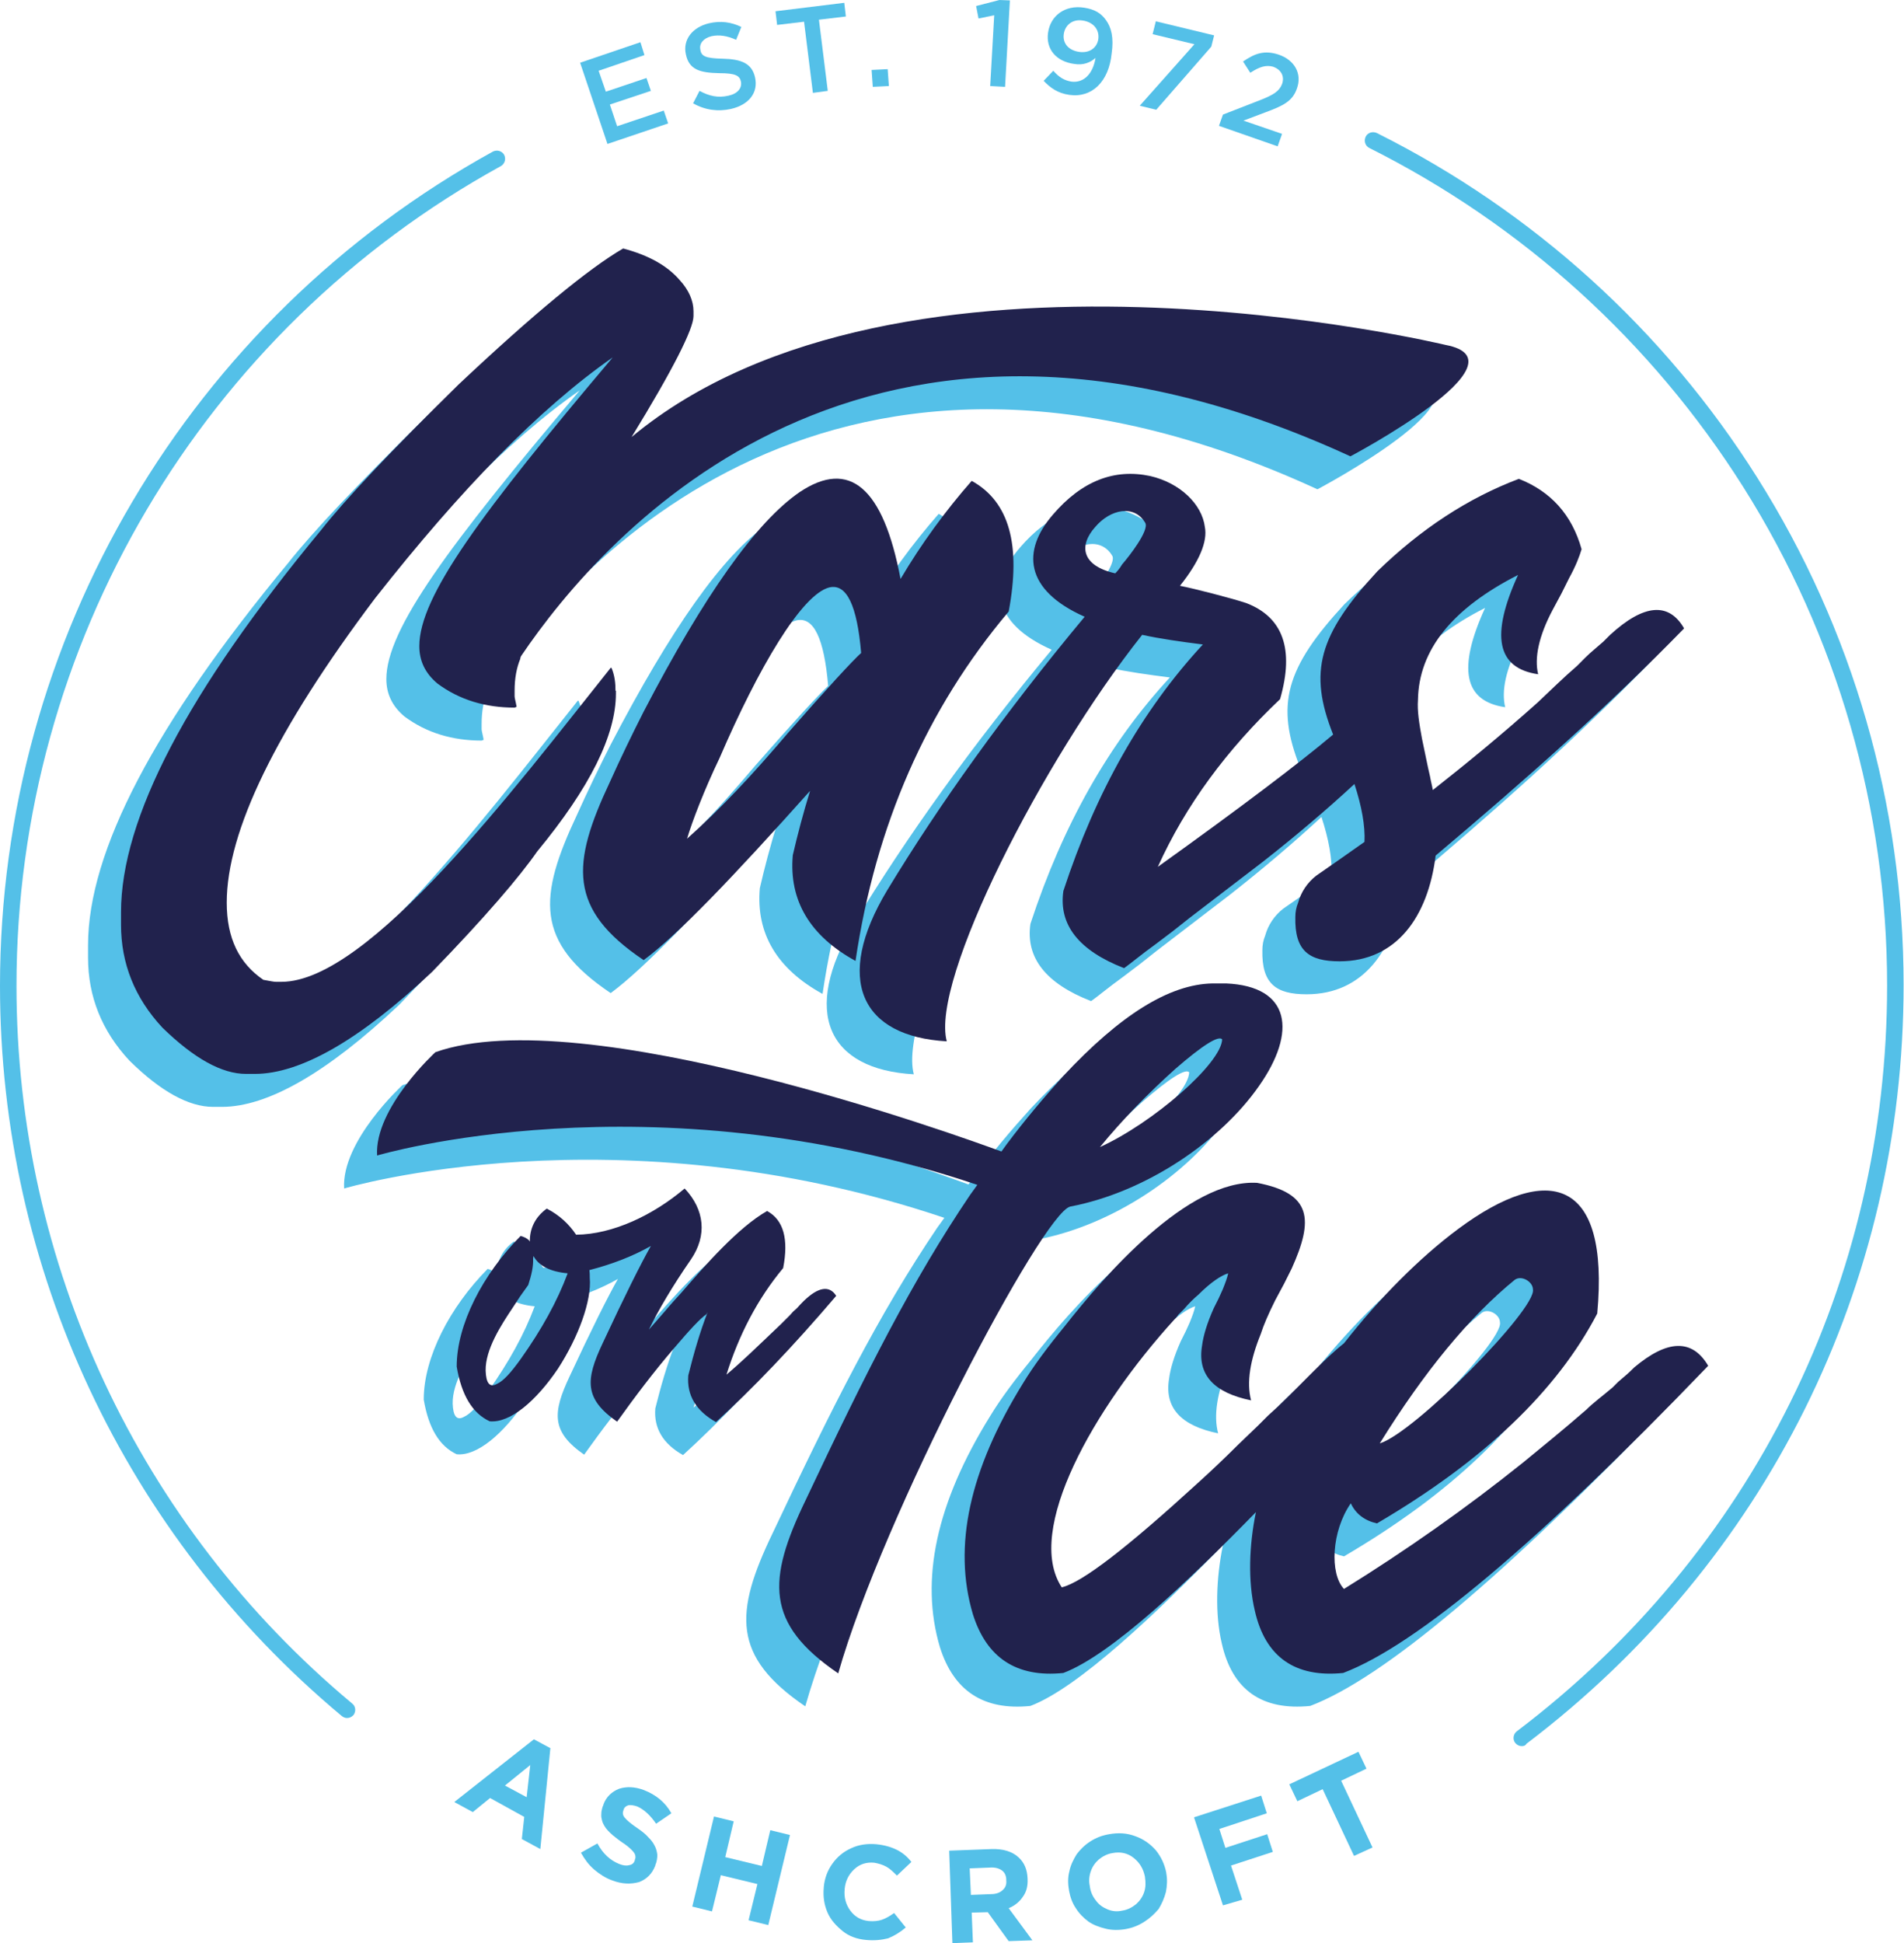 <?xml version="1.0" encoding="utf-8"?>
<!-- Generator: Adobe Illustrator 24.3.0, SVG Export Plug-In . SVG Version: 6.00 Build 0)  -->
<svg version="1.1" id="Layer_2" xmlns="http://www.w3.org/2000/svg" xmlns:xlink="http://www.w3.org/1999/xlink" x="0px" y="0px"
	 viewBox="0 0 473.6 483.3" style="enable-background:new 0 0 473.6 483.3;" xml:space="preserve">
<style type="text/css">
	.st0{fill:#54C0E8;}
	.st1{fill:#21224D;}
</style>
<g>
	<g>
		<path class="st0" d="M123.6,317.5v-0.4v-0.6c0.1-3.2,1.6-5.8,4.2-7.7c3.1,1.6,5.5,3.8,7.3,6.5c9.2-0.1,19.2-4.9,27-11.5
			c5,5.3,5.6,11.7,1.6,17.6c-4.7,6.8-8.1,12.6-10.5,17.5l2.1-2.4l2-2.3c1.6-1.9,2.9-3.3,4-4.5c5.9-6.8,14.1-16.2,21.3-20.3
			c4.1,2.2,5.4,7,4,14.2c-6.4,7.7-11,16.6-14.1,26.5c3.8-3.2,7.5-6.8,11.3-10.4c1.4-1.3,2.8-2.7,4.4-4.3l0.9-1l0.9-0.8
			c0.7-0.8,1.4-1.5,1.7-1.8c3.6-3.5,6.4-4,8.1-1.3c-10.9,12.8-21,23.3-29.9,31.4c-5-2.8-7.3-6.7-6.9-11.6c1.4-5.6,2.9-10.8,4.8-15.7
			l-0.3,0.5c-1.4,0.9-4.1,3.8-8.1,8.5c-4.9,5.7-9.6,11.9-14.1,18.2c-8.2-5.7-7.9-10.4-3.6-19.5c5.5-11.8,9.5-19.8,12-24.2
			c-4.4,2.5-9.5,4.5-15.3,6c0.1,0.6,0.1,1.3,0.1,1.9c0.5,5.7-2.8,14.7-7.9,22.6c-5.4,8-11.9,13.6-17,13.1c-4.3-2-7-6.5-8.2-13.6
			c0-10.5,6.5-23,15.9-32.5c0.8,0.2,1.6,0.6,2.1,1.1c0.1,0.1,0.1,0.2,0.2,0.3h0.1L123.6,317.5z M123.2,327.8l-2,2.8l-1.9,2.9
			c-2.8,4.2-6.8,10.3-6.7,15.6c0.1,3.1,1,4.3,2.8,3.3c1.6-0.7,3.5-2.8,6-6.3c5.1-7.2,9-14.2,11.6-21.2c-4.4-0.4-7.2-1.9-8.5-4.3
			l-0.1,0.6C124.5,323.2,124,325.3,123.2,327.8z"/>
	</g>
	<g>
		<path class="st0" d="M144.9,180c0-1.9-0.2-3.8-1-5.7h-0.2c-23.7,29.7-60.1,78.1-81.9,78.1h-1.4c-0.5,0-1.4-0.2-3.1-0.5
			c-6-4.1-9.1-10.3-9.1-19.2c0-17.7,12.2-42.9,36.9-75.7c21.3-27.1,40.9-47.2,59.1-59.9c-32.6,38.6-48.1,59.4-48.1,71.8
			c0,3.6,1.4,6.7,4.5,9.3c5.5,4.1,12,6,19.2,6l0.5-0.2c-0.2-1.2-0.5-2.2-0.5-2.6V180c0-3.1,0.5-5.7,1.4-7.9c0-0.2,0.1-0.5,0.2-0.7
			c20.8-30.8,86.1-105,206.3-49.7c0,0,44.8-23.7,23.7-27.7c0,0-135.7-32.7-202.5,22.9c10.3-16.8,15.4-26.9,15.4-30.1v-1.2
			c0-2.6-1.2-5.3-3.4-7.7c-3.1-3.6-7.7-6.2-14.1-7.9c-8.6,5-22.3,16.3-40.9,33.8c-16.8,16.5-28.3,28.7-34.2,36.2
			c-33.3,40.2-49.8,71.8-49.8,95.1v3.1c0,9.6,3.4,18.2,10.3,25.6C40,271.5,47,275.3,53,275.3h2.2c11.3,0,26.1-8.4,44.1-25.4
			c13.2-13.6,21.8-23.7,26.1-29.9c13.2-16,19.6-29,19.6-39.3V180z"/>
		<path class="st0" d="M233.5,127.8c-6.5,7.4-12.5,15.6-17.7,24.4c-4.3-22.8-12.7-29.9-25.1-21.6c-10.8,7.4-23.7,25.6-38.8,54.6
			c-2.9,5.7-5.7,11.5-8.4,17.5c-9.6,20.4-10.5,31.6,8.4,44.3c8.4-6.2,22-20.4,41.4-42.1c-1.7,5.5-3.1,10.8-4.3,16
			c-1,11.3,4.3,20.1,15.6,26.3c5-33.8,17.7-62.7,38.1-86.9C245.7,143.8,242.9,133.1,233.5,127.8z M187.8,190.5
			c-8.9,10.5-16.8,18.9-25.1,26.3c1.2-4.1,4.3-12.2,8.1-20.1c9.6-22.3,20.4-40.7,27.3-42.4c4.3-1,6.9,4.5,7.9,16.3
			C203.8,172.6,197.6,179.3,187.8,190.5z"/>
		<path class="st0" d="M392.3,166.1l-1.7,1.7l-2.2,1.9c-1.7,1.4-3.1,2.9-4.3,4.1c-3.6,3.1-6.7,6.2-9.8,9.1
			c-8.6,7.7-17.2,14.8-26.1,21.8c-0.2-1.2-0.5-2.2-0.7-3.4l-0.5-2.2l-0.5-2.4l-1-4.8c-0.7-3.8-1.2-6.9-1-9.6
			c0.2-12.5,8.6-22.8,24.9-31.1c-6.9,15.1-5.3,23.2,5,24.7c-1-4.1,0.2-9.6,3.6-16l2.2-4.1l1.9-3.8c1.7-3.1,2.6-5.5,3.1-7.2
			c-2.4-8.6-7.7-14.4-15.6-17.5c-12.7,4.8-24.4,12.5-35.2,23c-14.6,15.8-17.2,25-11,40.6c-8.3,7-22.8,18-43.6,32.9
			c6.9-15.3,17.2-29.2,30.4-41.7c3.6-12.5,0.7-20.4-8.4-23.9c-3.6-1.2-12.9-3.6-16.5-4.3c4.8-6,6.9-11,6.2-14.6
			c-0.7-5.7-6.2-11-13.6-12.7c-8.9-1.9-17,1.2-24.2,9.6c-7.7,8.9-7.2,18.7,7.9,25.4c-19.9,23.9-36.2,46.7-49.1,68
			c-13.4,22.3-6.5,36.4,14.8,37.6c-4.1-15.1,23.7-69.7,48.6-101.1c4.6,1,9.6,1.7,15.1,2.4c-15.1,16.3-26.6,36.6-34.7,61.3
			c-1.2,8.4,3.8,14.8,15.1,19.2c1.7-1.2,4.3-3.4,7.9-6l4.1-3.1l4.3-3.4c6.9-5.3,13.2-10.1,18.4-14.1c8.4-6.6,15.9-13,22.6-19.2
			c1.8,5.5,2.7,10.4,2.5,14.4c-4.1,2.9-8.1,5.7-12,8.4c-2.2,1.7-3.8,4.1-4.5,6.7c-0.5,1.2-0.7,2.4-0.7,3.6c-0.2,8.4,3.4,11,11,11
			c14.1,0,22-11,23.9-26.3c23-19.4,42.9-37.1,61.8-56.5C406.9,158,400.7,158.4,392.3,166.1z M270.9,148.6c-0.7,1.2-1.4,1.9-1.7,2.2
			c-8.4-1.9-9.1-6.9-5-11.5c3.8-4.5,9.8-5.7,12.5-1C277.6,140.2,272.8,146.5,270.9,148.6z"/>
	</g>
	<g>
		<path class="st0" d="M258,308.3c18.9-3.6,37.4-16.3,46.9-29.9c9.6-13.6,7.9-24.9-8.1-25.6h-3.4c-10.8,0.2-23,7.9-37.1,23
			c-4.8,5.3-9.6,11-14.1,17l-1.3,1.8c-10.6-3.9-104.1-37.7-140.8-24.7c0,0-15.2,13.9-14.5,25.7c0,0,67.6-20.2,149.3,7.3l-1.8,2.5
			c-14.4,21.3-25.9,44.1-40.9,75.9c-9.6,19.9-10.1,30.7,8.1,43.1C211.5,385,251,310,258,308.3z M284.1,274.1
			c6.9-6,10.8-8.4,11.7-7.4c-0.2,6-17.2,20.8-30.4,26.8C270.9,286.8,277.1,280.3,284.1,274.1z"/>
		<path class="st0" d="M398.3,348.3c-0.7,0.7-1.4,1.4-2.6,2.4l-1.4,1.2l-1.4,1.4c-2.6,2.2-4.8,3.8-6.5,5.5
			c-5.5,4.8-10.8,9.1-15.8,13.2c-14.1,11.3-29,21.8-44.5,31.4c-3.6-3.8-3.1-14.4,1.7-21.3c1.2,2.6,3.4,4.3,6.5,5
			c26.6-15.6,44.8-33,54.8-52.2c3.1-33.8-12.2-37.6-34.5-21.1c-9.7,7.2-19.8,17.4-28.5,28.5c-4.8,3.8-10.1,9.7-16.5,15.8l-2.4,2.2
			l-2.4,2.4l-5,4.8c-3.6,3.6-6.9,6.7-10.1,9.6c-17.5,16-28.7,24.7-33.8,25.9c-9.3-14.1,7.9-44.5,28-66.6c0.2-0.2,0.7-0.7,1-1.2
			c0.5-0.5,1-1,1.4-1.4c1.2-1.4,2.4-2.6,3.6-3.6c3.1-3.1,5.7-4.8,7.4-5.3c-0.2,1-0.7,2.4-1.4,4.1l-1,2.2l-1.2,2.4
			c-1.7,3.8-2.6,6.9-2.9,9.3c-1.2,7.2,2.9,11.7,12.2,13.6c-1.2-4.5-0.2-10.1,2.4-16.5c0.7-2.2,1.9-5,3.6-8.4l2.2-4.1l1.9-3.8
			c5.5-12.2,5-18.7-8.6-21.3c-17.2-1-38.1,23.2-47.9,35.7c-4.1,5-7.7,9.8-10.3,14.1c-13.4,21.6-17.5,40.7-12.5,57.5
			c3.4,10.8,10.8,15.8,22.5,14.6c11.9-4.5,31.2-22.9,47.9-40c-1.7,8.2-2,17.2-0.3,24.4c2.6,11.7,10.1,16.8,22,15.6
			c18.2-6.9,48.4-32.3,90.8-76.4C412.7,341.2,406.4,341.4,398.3,348.3z M368.6,326.5c1.7-1.2,4.5,0.5,4.5,2.4
			c1,4.8-29.5,35.7-38.1,38.3C346.1,349.3,357.4,335.6,368.6,326.5z"/>
	</g>
	<g>
		<g>
			<path class="st0" d="M160.3,13.7l-11.4,3.9l1.8,5.2l10.1-3.4l1.1,3.2L151.7,26l1.8,5.4l11.6-3.9l1.1,3.2l-15.1,5.1l-6.8-20.2
				l15-5.1L160.3,13.7z"/>
			<path class="st0" d="M179.7,14.6c4.6,0.1,7.3,1.1,8.1,4.6c0.9,3.9-1.6,6.9-6,7.9c-3.2,0.7-6.4,0.3-9.4-1.4l1.6-3.1
				c2.4,1.3,4.6,1.8,7.2,1.2c2.3-0.5,3.4-1.9,3.1-3.5c-0.3-1.5-1.4-2.1-5.4-2.1c-4.7-0.1-7.5-0.8-8.3-4.7c-0.8-3.6,1.6-6.7,5.7-7.7
				c3-0.7,5.6-0.3,8.1,0.9l-1.3,3.2c-2.2-1-4.2-1.3-6.1-0.9c-2.1,0.5-3.1,1.9-2.8,3.3C174.4,14,175.5,14.5,179.7,14.6z"/>
			<path class="st0" d="M205.9,22.6l-3.7,0.5L200,5.4l-6.7,0.8l-0.4-3.4L210,0.7l0.4,3.4l-6.7,0.8L205.9,22.6z"/>
			<path class="st0" d="M217.1,21.6l-0.3-4.2l4-0.2l0.3,4.2L217.1,21.6z"/>
			<path class="st0" d="M248.6,0l2.6,0.1L250,21.6l-3.7-0.2l1-17.6l-3.9,0.8l-0.6-3.1L248.6,0z"/>
			<path class="st0" d="M266,23.6c-2.9-0.4-4.8-1.8-6.4-3.5l2.4-2.5c1.4,1.6,2.7,2.4,4.5,2.7c3.1,0.4,5.4-2,6-5.9
				c-1.2,1.1-3,1.9-5.3,1.5c-4.5-0.6-7.1-3.7-6.5-7.8c0.6-4.2,4.2-6.9,8.9-6.2c2.7,0.4,4.3,1.4,5.5,3.1c1.3,1.8,2,4.3,1.4,8.4
				C275.8,20.2,271.7,24.4,266,23.6z M269.3,5.1c-2.6-0.4-4.4,1.2-4.7,3.4c-0.3,2.2,1.1,4,3.8,4.4c2.7,0.4,4.5-1.1,4.8-3.2
				C273.5,7.4,272,5.5,269.3,5.1z"/>
			<path class="st0" d="M287.5,5.3L302,8.8l-0.7,2.8l-13.7,15.7l-4.1-1L297.1,11l-10.4-2.5L287.5,5.3z"/>
			<path class="st0" d="M311,18.1l-1.8-2.8c2.9-2,5.3-2.9,8.9-1.7c4,1.4,5.8,4.8,4.5,8.4c-1.1,3.2-3.4,4.3-8,6l-5.3,2l9.6,3.3
				l-1.1,3.1l-14.6-5.1l1-2.8l9-3.5c3.6-1.4,5-2.3,5.7-4.1c0.7-2-0.3-3.6-2.2-4.3C314.9,16.1,313.3,16.6,311,18.1z"/>
		</g>
	</g>
	<g>
		<path class="st1" d="M131.8,309.3v-0.4v-0.6c0.1-3.2,1.6-5.8,4.2-7.7c3.1,1.6,5.5,3.8,7.3,6.5c9.2-0.1,19.2-4.9,27-11.5
			c5,5.3,5.6,11.7,1.6,17.6c-4.7,6.8-8.1,12.6-10.5,17.5l2.1-2.4l2-2.3c1.6-1.9,2.9-3.3,4-4.5c5.9-6.8,14.1-16.2,21.3-20.3
			c4.1,2.2,5.4,7,4,14.2c-6.4,7.7-11,16.6-14.1,26.5c3.8-3.2,7.5-6.8,11.3-10.4c1.4-1.3,2.8-2.7,4.4-4.3l0.9-1l0.9-0.8
			c0.7-0.8,1.4-1.5,1.7-1.8c3.6-3.5,6.4-4,8.1-1.3c-10.9,12.8-21,23.3-29.9,31.4c-5-2.8-7.3-6.7-6.9-11.6c1.4-5.6,2.9-10.8,4.8-15.7
			l-0.3,0.5c-1.4,0.9-4.1,3.8-8.1,8.5c-4.9,5.7-9.6,11.9-14.1,18.2c-8.2-5.7-7.9-10.4-3.6-19.5c5.5-11.8,9.5-19.8,12-24.2
			c-4.4,2.5-9.5,4.5-15.3,6c0.1,0.6,0.1,1.3,0.1,1.9c0.5,5.7-2.8,14.7-7.9,22.6c-5.4,8-11.9,13.6-17,13.1c-4.3-2-7-6.5-8.2-13.6
			c0-10.5,6.5-23,15.9-32.5c0.8,0.2,1.6,0.6,2.1,1.1c0.1,0.1,0.1,0.2,0.2,0.3h0.1L131.8,309.3z M131.4,319.6l-2,2.8l-1.9,2.9
			c-2.8,4.2-6.8,10.3-6.7,15.6c0.1,3.1,1,4.3,2.8,3.3c1.6-0.7,3.5-2.8,6-6.3c5.1-7.2,9-14.2,11.6-21.2c-4.4-0.4-7.2-1.9-8.5-4.3
			l-0.1,0.6C132.7,315,132.2,317.1,131.4,319.6z"/>
	</g>
	<g>
		<path class="st1" d="M153.1,171.8c0-1.9-0.2-3.8-1-5.7h-0.2c-23.7,29.7-60.1,78.1-81.9,78.1h-1.4c-0.5,0-1.4-0.2-3.1-0.5
			c-6-4.1-9.1-10.3-9.1-19.2c0-17.7,12.2-42.9,36.9-75.7c21.3-27.1,40.9-47.2,59.1-59.9c-32.6,38.6-48.1,59.4-48.1,71.8
			c0,3.6,1.4,6.7,4.5,9.3c5.5,4.1,12,6,19.2,6l0.5-0.2c-0.2-1.2-0.5-2.2-0.5-2.6v-1.4c0-3.1,0.5-5.7,1.4-7.9c0-0.2,0.1-0.5,0.2-0.7
			c20.8-30.8,86.1-105,206.3-49.7c0,0,44.8-23.7,23.7-27.7c0,0-135.7-32.7-202.5,22.9c10.3-16.8,15.4-26.9,15.4-30.1v-1.2
			c0-2.6-1.2-5.3-3.4-7.7c-3.1-3.6-7.7-6.2-14.1-7.9c-8.6,5-22.3,16.3-40.9,33.8c-16.8,16.5-28.3,28.7-34.2,36.2
			c-33.3,40.2-49.8,71.8-49.8,95.1v3.1c0,9.6,3.4,18.2,10.3,25.6c7.9,7.7,14.8,11.5,20.8,11.5h2.2c11.3,0,26.1-8.4,44.1-25.4
			c13.2-13.6,21.8-23.7,26.1-29.9c13.2-16,19.6-29,19.6-39.3V171.8z"/>
		<path class="st1" d="M241.7,119.6c-6.5,7.4-12.5,15.6-17.7,24.4c-4.3-22.8-12.7-29.9-25.1-21.6c-10.8,7.4-23.7,25.6-38.8,54.6
			c-2.9,5.7-5.7,11.5-8.4,17.5c-9.6,20.4-10.5,31.6,8.4,44.3c8.4-6.2,22-20.4,41.4-42.1c-1.7,5.5-3.1,10.8-4.3,16
			c-1,11.3,4.3,20.1,15.6,26.3c5-33.8,17.7-62.7,38.1-86.9C254,135.6,251.1,124.8,241.7,119.6z M196,182.3
			c-8.9,10.5-16.8,18.9-25.1,26.3c1.2-4.1,4.3-12.2,8.1-20.1c9.6-22.3,20.4-40.7,27.3-42.4c4.3-1,6.9,4.5,7.9,16.3
			C212.1,164.3,205.8,171.1,196,182.3z"/>
		<path class="st1" d="M400.5,157.9l-1.7,1.7l-2.2,1.9c-1.7,1.4-3.1,2.9-4.3,4.1c-3.6,3.1-6.7,6.2-9.8,9.1
			c-8.6,7.7-17.2,14.8-26.1,21.8c-0.2-1.2-0.5-2.2-0.7-3.4l-0.5-2.2l-0.5-2.4l-1-4.8c-0.7-3.8-1.2-6.9-1-9.6
			c0.2-12.5,8.6-22.8,24.9-31.1c-6.9,15.1-5.3,23.2,5,24.7c-1-4.1,0.2-9.6,3.6-16l2.2-4.1l1.9-3.8c1.7-3.1,2.6-5.5,3.1-7.2
			c-2.4-8.6-7.7-14.4-15.6-17.5c-12.7,4.8-24.4,12.5-35.2,23c-14.6,15.8-17.2,25-11,40.6c-8.3,7-22.8,18-43.6,32.9
			c6.9-15.3,17.2-29.2,30.4-41.7c3.6-12.5,0.7-20.4-8.4-23.9c-3.6-1.2-12.9-3.6-16.5-4.3c4.8-6,6.9-11,6.2-14.6
			c-0.7-5.7-6.2-11-13.6-12.7c-8.9-1.9-17,1.2-24.2,9.6c-7.7,8.9-7.2,18.7,7.9,25.4c-19.9,23.9-36.2,46.7-49.1,68
			c-13.4,22.3-6.5,36.4,14.8,37.6c-4.1-15.1,23.7-69.7,48.6-101.1c4.6,1,9.6,1.7,15.1,2.4c-15.1,16.3-26.6,36.6-34.7,61.3
			c-1.2,8.4,3.8,14.8,15.1,19.2c1.7-1.2,4.3-3.4,7.9-6l4.1-3.1l4.3-3.4c6.9-5.3,13.2-10.1,18.4-14.1c8.4-6.6,15.9-13,22.6-19.2
			c1.8,5.5,2.7,10.4,2.5,14.4c-4.1,2.9-8.1,5.7-12,8.4c-2.2,1.7-3.8,4.1-4.5,6.7c-0.5,1.2-0.7,2.4-0.7,3.6c-0.2,8.4,3.4,11,11,11
			c14.1,0,22-11,23.9-26.3c23-19.4,42.9-37.1,61.8-56.5C415.1,149.7,408.9,150.2,400.5,157.9z M279.1,140.4
			c-0.7,1.2-1.4,1.9-1.7,2.2c-8.4-1.9-9.1-6.9-5-11.5c3.8-4.5,9.8-5.7,12.5-1C285.8,132,281,138.2,279.1,140.4z"/>
	</g>
	<g>
		<path class="st1" d="M266.2,300.1c18.9-3.6,37.4-16.3,46.9-29.9c9.6-13.6,7.9-24.9-8.1-25.6h-3.4c-10.8,0.2-23,7.9-37.1,23
			c-4.8,5.3-9.6,11-14.1,17l-1.3,1.8c-10.6-3.9-104.1-37.7-140.8-24.7c0,0-15.2,13.9-14.5,25.7c0,0,67.6-20.2,149.3,7.3l-1.8,2.5
			c-14.4,21.3-25.9,44.1-40.9,75.9c-9.6,19.9-10.1,30.7,8.1,43.1C219.7,376.8,259.3,301.8,266.2,300.1z M292.3,265.9
			c6.9-6,10.8-8.4,11.7-7.4c-0.2,6-17.2,20.8-30.4,26.8C279.1,278.6,285.4,272.1,292.3,265.9z"/>
		<path class="st1" d="M406.5,340.1c-0.7,0.7-1.4,1.4-2.6,2.4l-1.4,1.2l-1.4,1.4c-2.6,2.2-4.8,3.8-6.5,5.5
			c-5.5,4.8-10.8,9.1-15.8,13.2c-14.1,11.3-29,21.8-44.5,31.4c-3.6-3.8-3.1-14.4,1.7-21.3c1.2,2.6,3.4,4.3,6.5,5
			c26.6-15.6,44.8-33,54.8-52.2c3.1-33.8-12.2-37.6-34.5-21.1c-9.7,7.2-19.8,17.4-28.5,28.5c-4.8,3.8-10.1,9.7-16.5,15.8l-2.4,2.2
			l-2.4,2.4l-5,4.8c-3.6,3.6-6.9,6.7-10.1,9.6c-17.5,16-28.7,24.7-33.8,25.9c-9.3-14.1,7.9-44.5,28-66.6c0.2-0.2,0.7-0.7,1-1.2
			c0.5-0.5,1-1,1.4-1.4c1.2-1.4,2.4-2.6,3.6-3.6c3.1-3.1,5.7-4.8,7.4-5.3c-0.2,1-0.7,2.4-1.4,4.1l-1,2.2l-1.2,2.4
			c-1.7,3.8-2.6,6.9-2.9,9.3c-1.2,7.2,2.9,11.7,12.2,13.6c-1.2-4.5-0.2-10.1,2.4-16.5c0.7-2.2,1.9-5,3.6-8.4l2.2-4.1l1.9-3.8
			c5.5-12.2,5-18.7-8.6-21.3c-17.2-1-38.1,23.2-47.9,35.7c-4.1,5-7.7,9.8-10.3,14.1c-13.4,21.6-17.5,40.7-12.5,57.5
			c3.4,10.8,10.8,15.8,22.5,14.6c11.9-4.5,31.2-22.9,47.9-40c-1.7,8.2-2,17.2-0.3,24.4c2.6,11.7,10.1,16.8,22,15.6
			c18.2-6.9,48.4-32.3,90.8-76.4C420.9,332.9,414.7,333.2,406.5,340.1z M376.8,318.3c1.7-1.2,4.5,0.5,4.5,2.4
			c1,4.8-29.5,35.7-38.1,38.3C354.3,341.1,365.6,327.4,376.8,318.3z"/>
	</g>
	<g>
		<path class="st0" d="M378.5,434.3c-0.6,0-1.2-0.3-1.6-0.8c-0.7-0.9-0.5-2.2,0.4-2.9c58.6-44.4,92.1-112,92.1-185.5
			c0-44-12.4-86.9-35.8-124c-22.8-36.1-54.9-65.2-93-84.3c-1-0.5-1.4-1.7-0.9-2.8c0.5-1,1.7-1.4,2.8-0.9
			c38.8,19.4,71.5,49,94.6,85.7c23.8,37.7,36.4,81.4,36.4,126.2c0,74.7-34.2,143.5-93.8,188.7C379.4,434.2,379,434.3,378.5,434.3z"
			/>
	</g>
	<g>
		<path class="st0" d="M86.3,427.3c-0.5,0-0.9-0.2-1.3-0.5C31,381.7,0,315.5,0,245.2C0,158.9,47,79.4,122.6,37.7
			c1-0.5,2.2-0.2,2.8,0.8c0.5,1,0.2,2.2-0.8,2.8C50.3,82.2,4.1,160.4,4.1,245.2c0,69.1,30.4,134.2,83.5,178.5c0.9,0.7,1,2,0.3,2.9
			C87.4,427.1,86.9,427.3,86.3,427.3z"/>
	</g>
	<g>
		<path class="st0" d="M113,448.2l19.8-15.6l4.1,2.2l-2.5,25.1l-4.6-2.5l0.6-5.5l-8.5-4.7l-4.3,3.5L113,448.2z M125.6,444.1l5.4,2.9
			l0.9-8L125.6,444.1z"/>
		<path class="st0" d="M152.3,467.7c-1.7-0.6-3.2-1.6-4.5-2.7c-1.4-1.2-2.4-2.6-3.3-4.2l4.1-2.3c1.4,2.6,3.2,4.2,5.4,5.1
			c1,0.4,1.8,0.5,2.5,0.3c0.7-0.1,1.2-0.5,1.4-1.2l0-0.1c0.2-0.4,0.2-0.8,0.1-1.2c-0.1-0.4-0.4-0.8-0.9-1.3
			c-0.5-0.5-1.3-1.2-2.4-1.9c-0.6-0.4-1.1-0.8-1.6-1.2c-0.4-0.3-0.9-0.7-1.3-1.1c-0.4-0.4-0.8-0.8-1.1-1.2c-0.3-0.4-0.5-0.8-0.7-1.2
			c-0.2-0.4-0.3-0.9-0.4-1.4s0-1,0-1.5c0.1-0.5,0.2-1.1,0.5-1.7l0-0.1c0.7-1.9,2.1-3.2,3.9-3.9c1.9-0.6,3.9-0.5,6.1,0.3
			c3.1,1.2,5.4,3.1,6.9,5.8l-3.8,2.6c-1.5-2.2-3.1-3.6-4.7-4.3c-0.9-0.3-1.6-0.4-2.2-0.3c-0.6,0.2-1,0.5-1.2,1.1l0,0.1
			c-0.3,0.7-0.2,1.3,0.3,1.9c0.5,0.6,1.5,1.5,3.3,2.7c1,0.7,1.9,1.4,2.5,2.1c0.7,0.7,1.2,1.3,1.6,2.1c0.4,0.7,0.6,1.5,0.7,2.3
			c0,0.8-0.1,1.7-0.5,2.6l0,0.1c-0.8,2.1-2.2,3.4-4,4.1C156.8,468.7,154.7,468.6,152.3,467.7z"/>
		<path class="st0" d="M172.2,474.2l5.4-22.4l4.9,1.2l-2.1,8.9l9.1,2.2l2.1-8.9l4.9,1.2l-5.4,22.4l-4.9-1.2l2.2-9l-9.1-2.2l-2.2,9
			L172.2,474.2z"/>
		<path class="st0" d="M215.4,482.5c-2.2-0.2-4.2-0.9-5.8-2.2s-3-2.8-3.8-4.7c-0.8-1.9-1.1-3.9-0.9-6.1l0-0.1
			c0.2-2.2,0.9-4.1,2.1-5.8c1.2-1.7,2.7-3,4.7-3.9c1.9-0.9,4-1.2,6.3-1c2,0.2,3.7,0.7,5.1,1.4c1.4,0.7,2.6,1.7,3.6,3l-3.6,3.4
			c-0.9-0.9-1.7-1.7-2.6-2.2c-0.9-0.5-1.9-0.8-3-1c-1.9-0.2-3.6,0.3-5,1.6c-1.4,1.3-2.2,2.9-2.4,4.9l0,0.1c-0.2,2,0.3,3.8,1.4,5.3
			c1.1,1.5,2.6,2.4,4.6,2.6c1.2,0.1,2.3,0,3.2-0.3c0.9-0.3,2-0.9,3.1-1.7l2.9,3.6c-1.4,1.2-2.9,2.1-4.4,2.7
			C219.3,482.5,217.5,482.7,215.4,482.5z"/>
		<path class="st0" d="M236.9,483.3l-0.8-23l10.5-0.4c2.9-0.1,5.2,0.6,6.8,2.1c1.4,1.3,2.1,3,2.2,5.2l0,0.1c0.1,1.8-0.3,3.3-1.2,4.5
			c-0.8,1.2-2,2.2-3.5,2.8l5.9,8l-5.9,0.2l-5.2-7.2l-4,0.1l0.3,7.4L236.9,483.3z M241.5,471.3l5.1-0.2c1.2,0,2.2-0.4,2.8-1
			c0.7-0.6,1-1.4,0.9-2.4l0-0.1c0-1.1-0.4-1.9-1.1-2.4c-0.7-0.5-1.7-0.8-3-0.7l-5,0.2L241.5,471.3z"/>
		<path class="st0" d="M284.6,478c-1.4,0.9-2.9,1.5-4.6,1.8c-1.7,0.3-3.4,0.3-5-0.1s-3-0.9-4.3-1.8c-1.2-0.9-2.3-2-3.1-3.3
			c-0.9-1.3-1.4-2.8-1.7-4.4l0-0.1c-0.3-1.6-0.3-3.2,0.1-4.7c0.3-1.5,1-2.9,1.8-4.2c0.9-1.2,2-2.3,3.4-3.2c1.4-0.9,2.9-1.5,4.7-1.8
			c2.3-0.4,4.4-0.3,6.5,0.5c2,0.7,3.7,1.9,5.1,3.5c1.3,1.6,2.2,3.5,2.6,5.6l0,0.1c0.3,1.6,0.2,3.2-0.1,4.7c-0.4,1.5-1,2.9-1.8,4.2
			C287.1,476.1,286,477.1,284.6,478z M275.5,474.9c1.2,0.5,2.4,0.6,3.7,0.3c1.3-0.2,2.4-0.8,3.4-1.6c0.9-0.8,1.6-1.8,2-3
			c0.4-1.2,0.4-2.4,0.2-3.7l0-0.1c-0.4-2-1.3-3.5-2.8-4.7c-1.5-1.2-3.3-1.6-5.3-1.2c-1.3,0.2-2.4,0.8-3.4,1.6c-0.9,0.8-1.6,1.8-2,3
			c-0.4,1.2-0.5,2.4-0.2,3.7l0,0.1c0.2,1.3,0.7,2.4,1.5,3.4C273.3,473.7,274.3,474.4,275.5,474.9z"/>
		<path class="st0" d="M304.2,473.9L297,452l16.7-5.4l1.4,4.4l-11.8,3.9l1.5,4.7l10.4-3.4l1.4,4.4l-10.4,3.4l2.8,8.5L304.2,473.9z"
			/>
		<path class="st0" d="M336.8,461.6L329,445l-6.3,3l-2-4.2l17.2-8.1l2,4.2l-6.3,3l7.8,16.6L336.8,461.6z"/>
	</g>
</g>
</svg>
